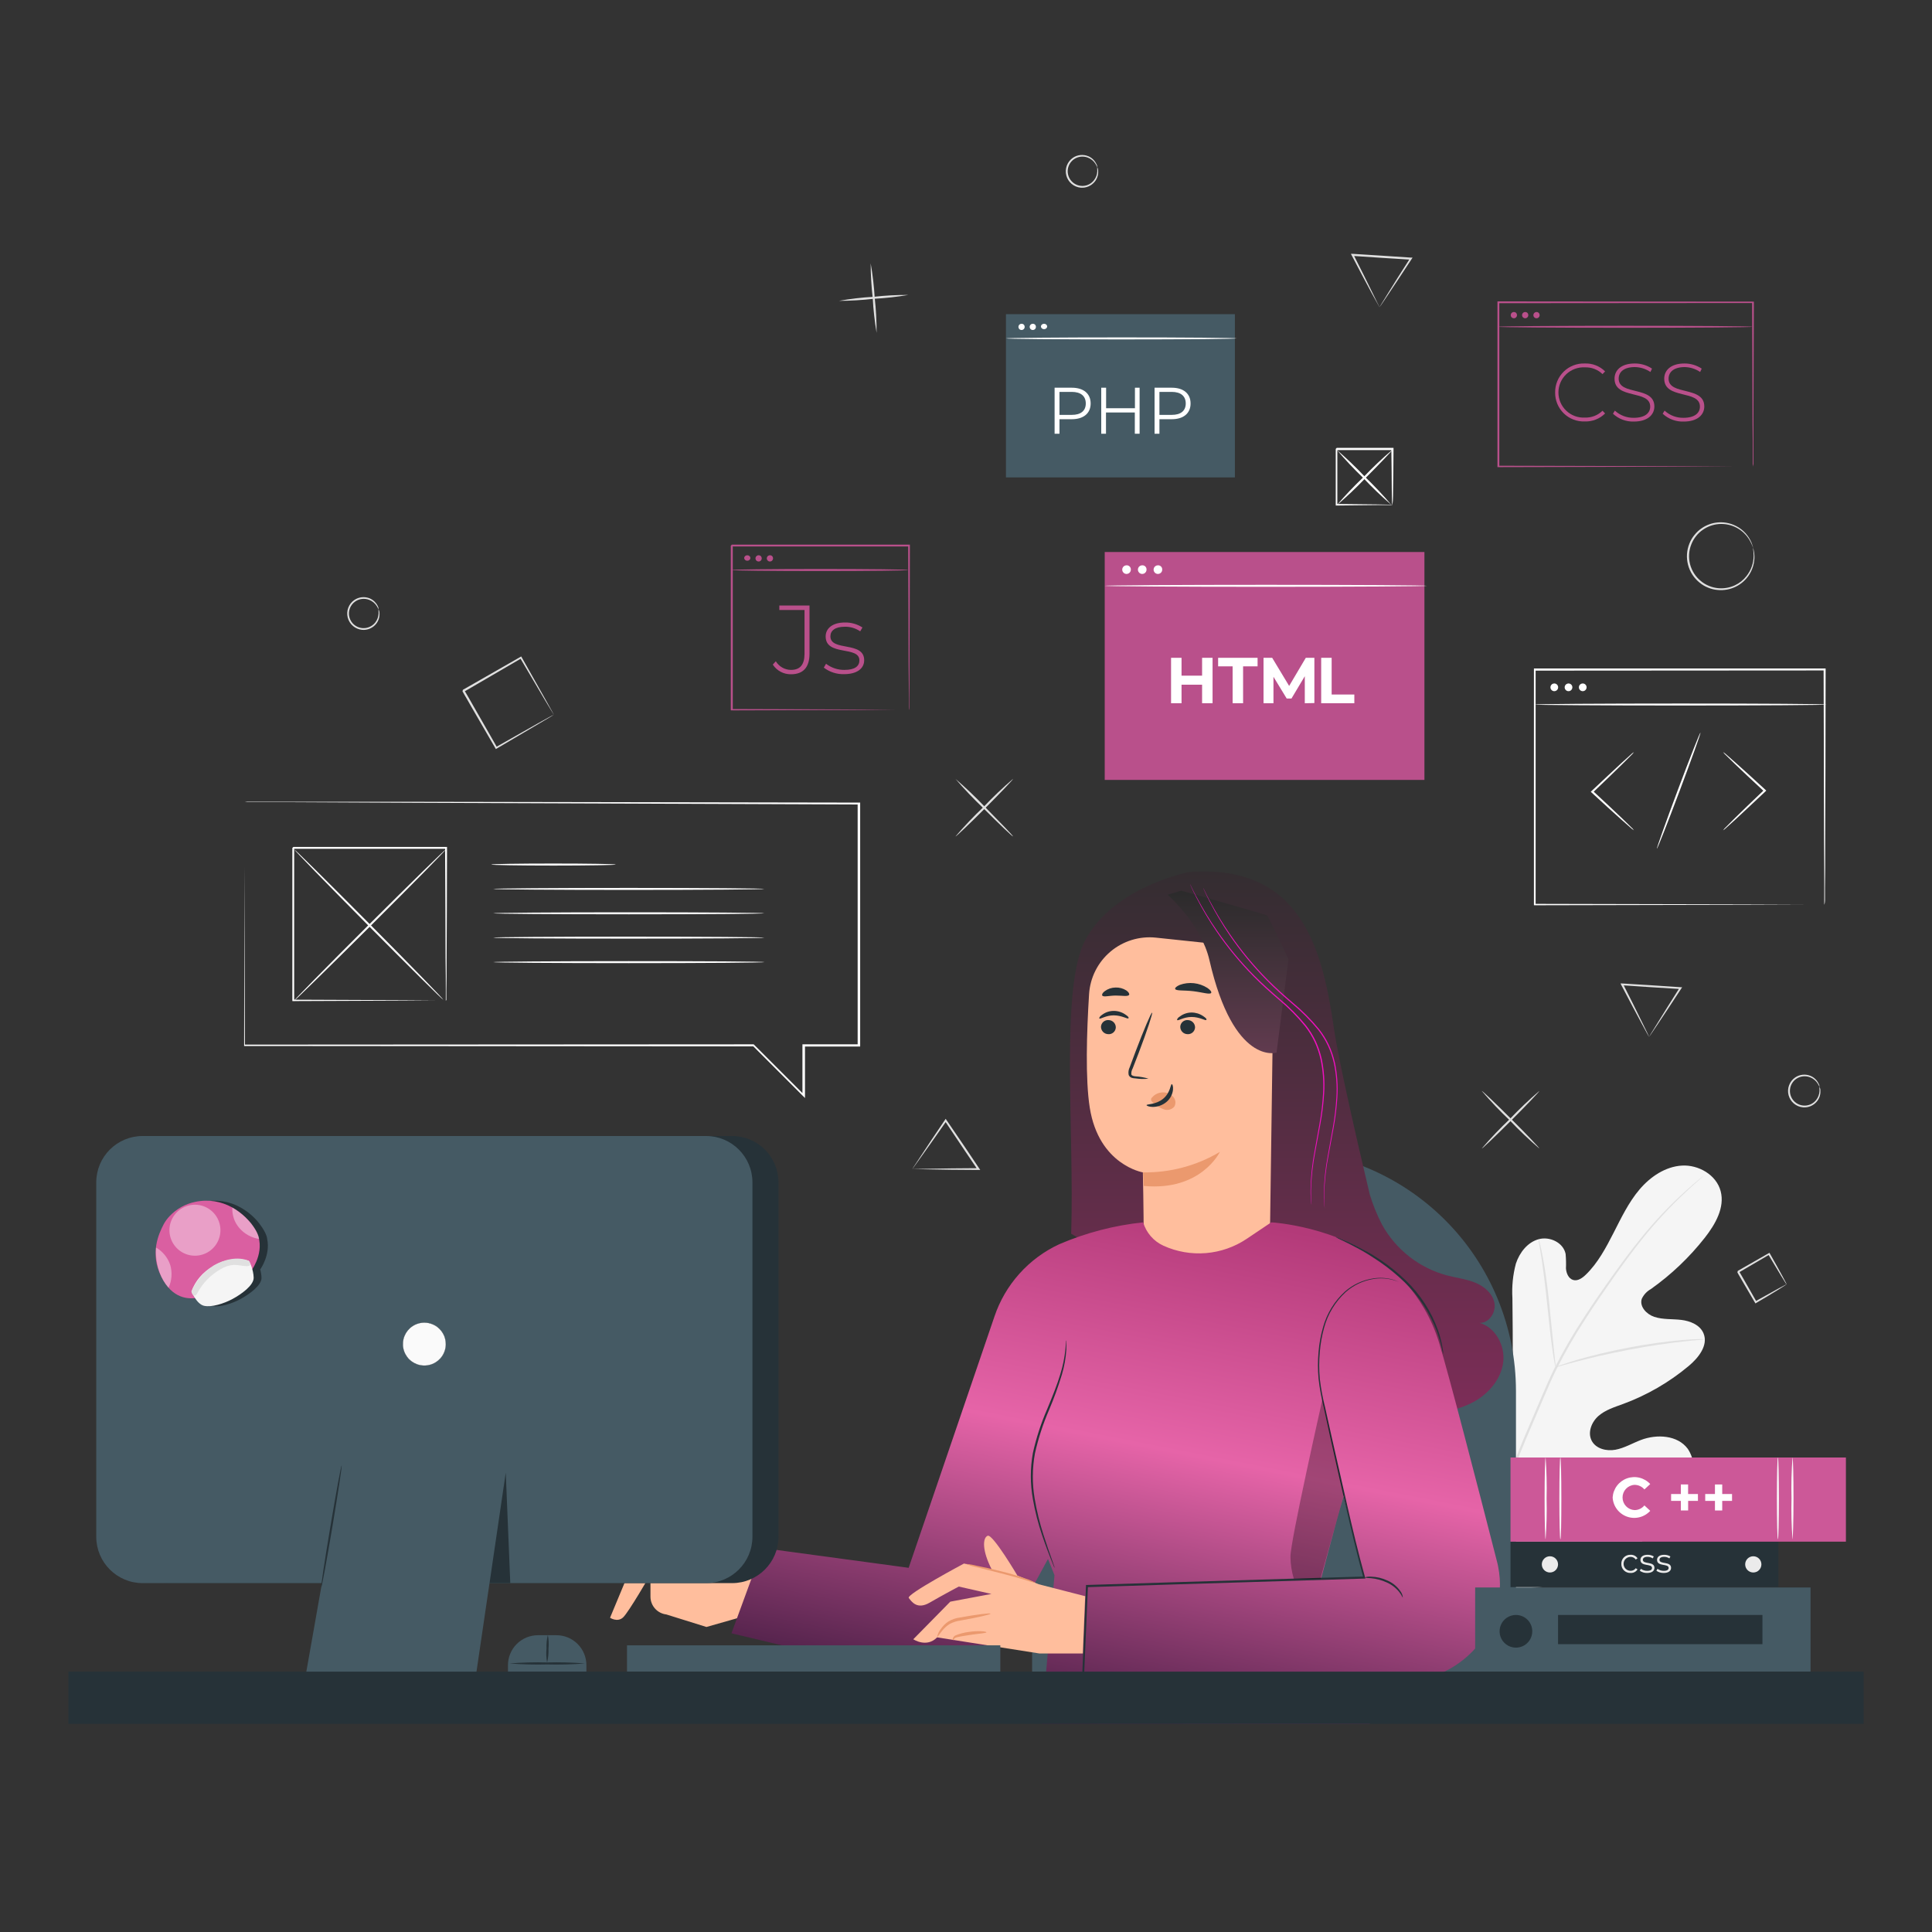 <svg width="500" height="500" viewBox="0 0 500 500" fill="none" xmlns="http://www.w3.org/2000/svg">
<rect x="0" y="0" width="500" height="500" fill="#333333" stroke="none"/>
<path d="M380.56 408.9C365.01 398.03 361.48 377.9 362.1 359.74C362.2 356.74 361.87 353.52 363.31 350.87C364.75 348.22 368.11 346.4 370.82 347.67C373.06 348.73 374.04 351.34 375.3 353.51C376.982 356.39 379.443 358.737 382.4 360.28C384.33 361.28 386.71 361.9 388.61 360.85C391.22 359.41 391.53 355.8 391.51 352.79C391.51 347.177 391.477 341.567 391.41 335.96C391.23 332.951 391.534 329.933 392.31 327.02C393.25 324.17 395.31 321.51 398.18 320.71C401.05 319.91 404.59 321.56 405.18 324.51C405.29 325.754 405.32 327.003 405.27 328.25C405.35 329.5 405.93 330.89 407.12 331.25C408.31 331.61 409.52 330.75 410.42 329.87C413.53 326.87 415.64 322.87 417.61 319.02C419.58 315.17 421.49 311.15 424.31 307.83C427.13 304.51 431.03 301.89 435.31 301.65C439.59 301.41 444.21 304.06 445.31 308.29C446.41 312.52 443.93 316.84 441.23 320.29C437.232 325.387 432.517 329.877 427.23 333.62C426.204 334.193 425.385 335.075 424.89 336.14C424.24 338.14 426.14 340.14 428.12 340.8C430.37 341.54 432.8 341.31 435.12 341.59C437.44 341.87 440.01 342.9 440.89 345.12C442.13 348.19 439.55 351.42 437.02 353.53C431.96 357.759 426.209 361.084 420.02 363.36C417.81 364.17 415.48 364.88 413.69 366.44C411.9 368 410.83 370.7 411.91 372.82C412.99 374.94 415.75 375.62 418.07 375.19C420.39 374.76 422.47 373.5 424.68 372.66C428.81 371.1 434.16 371.39 436.8 374.96C437.608 376.192 438.119 377.594 438.293 379.057C438.466 380.52 438.298 382.003 437.8 383.39C436.791 386.146 435.24 388.672 433.24 390.82C426.685 398.694 418.158 404.687 408.53 408.19C398.93 411.52 390.04 412.42 380.53 408.93" fill="#F5F5F5"/>
<path d="M380.33 422.34C381.17 413.932 382.814 405.624 385.24 397.53C388.255 387.667 391.831 377.985 395.95 368.53L399.15 361.06C400.2 358.61 401.25 356.19 402.42 353.87C404.674 349.445 407.171 345.148 409.9 341C412.48 337 415.07 333.32 417.52 329.89C419.97 326.46 422.33 323.31 424.6 320.53C428.148 316.119 432.044 311.999 436.25 308.21C437.73 306.86 438.92 305.86 439.73 305.21L440.66 304.46C440.759 304.365 440.87 304.285 440.99 304.22C440.901 304.321 440.804 304.415 440.7 304.5L439.81 305.3C439.02 306 437.81 307.02 436.39 308.39C432.256 312.234 428.415 316.383 424.9 320.8C422.66 323.59 420.33 326.74 417.9 330.18C415.47 333.62 412.9 337.31 410.34 341.3C407.631 345.448 405.151 349.741 402.91 354.16C401.75 356.46 400.72 358.87 399.66 361.33L396.47 368.79C392.355 378.249 388.772 387.931 385.74 397.79C383.304 405.849 381.63 414.118 380.74 422.49" fill="#E0E0E0"/>
<path d="M402.58 353.82C402.433 353.406 402.332 352.976 402.28 352.54C402.12 351.71 401.94 350.54 401.72 349C401.3 346 400.85 341.84 400.38 337.26C399.91 332.68 399.38 328.53 398.93 325.55C398.7 324.05 398.5 322.85 398.35 322.02C398.247 321.591 398.19 321.151 398.18 320.71C398.354 321.114 398.482 321.537 398.56 321.97C398.77 322.79 399.03 323.97 399.31 325.48C399.88 328.48 400.45 332.6 400.93 337.2C401.41 341.8 401.8 345.82 402.11 348.95C402.26 350.36 402.39 351.55 402.5 352.51C402.565 352.943 402.591 353.382 402.58 353.82Z" fill="#E0E0E0"/>
<path d="M441.27 346.59C440.763 346.699 440.248 346.763 439.73 346.78C438.73 346.86 437.3 346.98 435.53 347.19C431.98 347.57 427.11 348.27 421.76 349.28C416.41 350.29 411.61 351.42 408.16 352.34C406.44 352.78 405.05 353.18 404.09 353.45C403.601 353.626 403.095 353.75 402.58 353.82C403.042 353.584 403.524 353.39 404.02 353.24C405.02 352.91 406.34 352.45 408.02 351.96C411.45 350.96 416.25 349.75 421.62 348.73C426.194 347.85 430.81 347.206 435.45 346.8C437.23 346.64 438.68 346.58 439.68 346.56C440.21 346.515 440.742 346.526 441.27 346.59Z" fill="#E0E0E0"/>
<path d="M385.72 396.82C385.72 396.82 385.61 396.67 385.46 396.35L384.79 394.95C384.22 393.73 383.45 391.95 382.51 389.73C380.65 385.3 378.26 379.09 375.72 372.21C373.18 365.33 370.85 359.11 369.08 354.64L367 349.36C366.77 348.78 366.58 348.31 366.43 347.92C366.352 347.755 366.299 347.58 366.27 347.4C366.38 347.543 366.467 347.701 366.53 347.87L367.2 349.27C367.76 350.49 368.54 352.27 369.47 354.49C371.34 358.93 373.73 365.13 376.27 372.01C378.81 378.89 381.13 385.12 382.91 389.58L385.02 394.86C385.25 395.44 385.43 395.92 385.59 396.31C385.655 396.474 385.699 396.645 385.72 396.82Z" fill="#E0E0E0"/>
<path d="M437.14 380.25C436.981 380.344 436.809 380.415 436.63 380.46L435.14 380.96L429.63 382.75C424.98 384.25 418.58 386.41 411.52 388.8C404.46 391.19 398.03 393.29 393.35 394.71C391 395.41 389.11 395.97 387.79 396.32L386.26 396.72C386.087 396.783 385.904 396.817 385.72 396.82C385.88 396.728 386.052 396.657 386.23 396.61L387.72 396.11L393.23 394.33C397.88 392.82 404.23 390.66 411.34 388.27C418.45 385.88 424.83 383.78 429.51 382.37C431.86 381.66 433.76 381.11 435.08 380.75L436.6 380.35C436.775 380.294 436.956 380.26 437.14 380.25Z" fill="#E0E0E0"/>
<path d="M462.4 332.46C462.249 332.276 462.116 332.078 462 331.87L461 330.26C460.16 328.88 459 326.94 457.6 324.61L457.91 324.69L450 329.32C450 329.39 450.18 328.64 450.09 328.96V329.03L450.17 329.16L450.32 329.44L450.64 329.98L451.25 331.04L452.43 333.1L454.58 336.87L454.27 336.79C456.63 335.46 458.62 334.36 460.04 333.59L461.71 332.7C461.912 332.574 462.126 332.47 462.35 332.39C462.188 332.518 462.018 332.635 461.84 332.74L460.27 333.74C458.91 334.58 456.92 335.79 454.5 337.21L454.3 337.32L454.19 337.13C453.51 335.97 452.77 334.71 452 333.38L450.8 331.33L450.19 330.27L449.87 329.73L449.72 329.45L449.64 329.32V329.25C449.56 329.57 449.76 328.82 449.74 328.9L457.74 324.33L457.93 324.22L458.04 324.41C459.43 326.85 460.55 328.9 461.31 330.3C461.66 330.95 461.95 331.48 462.18 331.93C462.273 332.098 462.347 332.276 462.4 332.46Z" fill="#E0E0E0"/>
<path d="M383.48 297.23C385.767 294.564 388.19 292.017 390.74 289.6C393.16 287.054 395.707 284.631 398.37 282.34C398.47 282.44 395.22 285.86 391.1 289.97C386.98 294.08 383.58 297.33 383.48 297.23Z" fill="#E0E0E0"/>
<path d="M398.37 297.23C395.707 294.939 393.16 292.516 390.74 289.97C388.19 287.553 385.767 285.006 383.48 282.34C383.58 282.24 386.99 285.49 391.11 289.6C395.23 293.71 398.47 297.13 398.37 297.23Z" fill="#E0E0E0"/>
<path d="M247.28 216.47C249.57 213.806 251.993 211.26 254.54 208.84C256.957 206.29 259.503 203.867 262.17 201.58C262.27 201.68 259.02 205.09 254.91 209.21C250.8 213.33 247.38 216.57 247.28 216.47Z" fill="#E0E0E0"/>
<path d="M262.17 216.47C262.07 216.57 258.65 213.32 254.54 209.21C251.993 206.791 249.57 204.244 247.28 201.58C249.944 203.87 252.49 206.293 254.91 208.84C259 213 262.27 216.37 262.17 216.47Z" fill="#E0E0E0"/>
<path d="M226.86 86.14C226.357 83.161 226.023 80.156 225.86 77.14C225.512 74.153 225.335 71.148 225.33 68.14C225.853 71.117 226.204 74.122 226.38 77.14C226.715 80.128 226.875 83.133 226.86 86.14Z" fill="#E0E0E0"/>
<path d="M235.1 76.33C232.122 76.835 229.117 77.169 226.1 77.33C223.112 77.672 220.107 77.849 217.1 77.86C220.076 77.331 223.082 76.98 226.1 76.81C229.088 76.475 232.093 76.315 235.1 76.33Z" fill="#E0E0E0"/>
<path d="M143.37 185C143.297 184.913 143.234 184.82 143.18 184.72L142.69 183.92L140.88 180.92L134.61 170.3L134.92 170.38L120.12 179C120.12 179.08 120.3 178.33 120.21 178.65V178.71L120.29 178.84L120.43 179.09L120.73 179.6L121.31 180.6C121.69 181.267 122.07 181.933 122.45 182.6L124.65 186.44L128.65 193.44L128.34 193.35L139.08 187.28L142.15 185.58L142.97 185.14L143.28 184.99C142.96 185.223 142.626 185.437 142.28 185.63L139.28 187.4L128.53 193.74L128.33 193.86L128.22 193.66L124.16 186.66L121.94 182.83C121.56 182.163 121.18 181.497 120.8 180.83L120.21 179.83L119.92 179.32L119.78 179.07L119.7 178.94V178.88C119.62 179.19 119.82 178.44 119.8 178.52L134.7 170L134.89 169.89L135 170.08L141.15 181L142.82 184C143.019 184.324 143.203 184.658 143.37 185Z" fill="#E0E0E0"/>
<path d="M470.9 281.33C470.9 281.33 470.77 280.99 470.45 280.46C469.982 279.703 469.28 279.121 468.45 278.8C467.858 278.569 467.218 278.487 466.586 278.562C465.955 278.637 465.352 278.866 464.83 279.23C464.387 279.544 464.016 279.95 463.743 280.42C463.47 280.889 463.3 281.412 463.246 281.953C463.192 282.494 463.255 283.04 463.43 283.554C463.605 284.069 463.888 284.54 464.261 284.935C464.633 285.331 465.087 285.642 465.59 285.848C466.093 286.053 466.634 286.149 467.177 286.127C467.72 286.106 468.252 285.968 468.737 285.724C469.222 285.479 469.65 285.134 469.99 284.71C470.545 284.03 470.861 283.187 470.89 282.31C470.89 281.68 470.82 281.31 470.89 281.31C471.06 281.615 471.14 281.962 471.12 282.31C471.167 283.251 470.88 284.179 470.31 284.93C469.883 285.495 469.32 285.943 468.673 286.232C468.026 286.52 467.316 286.64 466.61 286.58C465.737 286.501 464.91 286.153 464.243 285.586C463.575 285.018 463.099 284.258 462.88 283.409C462.661 282.561 462.71 281.665 463.019 280.846C463.329 280.026 463.885 279.322 464.61 278.83C465.193 278.439 465.864 278.2 466.563 278.136C467.262 278.071 467.965 278.183 468.61 278.46C469.481 278.836 470.19 279.51 470.61 280.36C470.796 280.65 470.896 280.986 470.9 281.33Z" fill="#E0E0E0"/>
<path d="M284 43.32C283.95 43.32 283.86 42.98 283.54 42.45C283.077 41.69 282.373 41.105 281.54 40.79C280.948 40.56 280.308 40.478 279.676 40.553C279.045 40.628 278.442 40.857 277.92 41.22C277.477 41.534 277.106 41.94 276.833 42.41C276.559 42.879 276.39 43.402 276.336 43.943C276.282 44.484 276.345 45.03 276.52 45.544C276.695 46.059 276.978 46.529 277.351 46.925C277.723 47.321 278.176 47.632 278.679 47.837C279.182 48.043 279.724 48.139 280.267 48.117C280.81 48.096 281.342 47.958 281.827 47.714C282.312 47.469 282.74 47.124 283.08 46.7C283.635 46.02 283.951 45.177 283.98 44.3C283.98 43.67 283.91 43.3 283.98 43.3C284.138 43.609 284.217 43.953 284.21 44.3C284.254 45.243 283.964 46.171 283.39 46.92C282.963 47.485 282.4 47.933 281.753 48.222C281.106 48.51 280.396 48.63 279.69 48.57C278.817 48.49 277.99 48.143 277.323 47.576C276.655 47.008 276.179 46.248 275.96 45.4C275.741 44.551 275.79 43.656 276.1 42.836C276.409 42.016 276.965 41.312 277.69 40.82C278.273 40.429 278.944 40.19 279.643 40.126C280.342 40.061 281.045 40.173 281.69 40.45C282.561 40.826 283.27 41.499 283.69 42.35C283.871 42.643 283.978 42.976 284 43.32Z" fill="#E0E0E0"/>
<path d="M98 157.77C98 157.77 97.86 157.43 97.54 156.9C97.077 156.139 96.373 155.555 95.54 155.24C94.948 155.009 94.308 154.927 93.676 155.002C93.045 155.077 92.442 155.306 91.92 155.67C91.285 156.113 90.8 156.74 90.532 157.466C90.264 158.193 90.225 158.984 90.42 159.733C90.615 160.483 91.035 161.154 91.623 161.658C92.211 162.161 92.939 162.473 93.71 162.55C94.344 162.612 94.983 162.516 95.57 162.272C96.158 162.028 96.677 161.642 97.08 161.15C97.629 160.467 97.945 159.626 97.98 158.75C97.98 158.13 97.9 157.75 97.98 157.75C98.138 158.059 98.217 158.403 98.21 158.75C98.26 159.695 97.973 160.627 97.4 161.38C96.974 161.937 96.414 162.377 95.773 162.66C95.131 162.943 94.429 163.06 93.73 163C92.857 162.924 92.029 162.578 91.36 162.012C90.691 161.445 90.214 160.686 89.994 159.837C89.775 158.988 89.824 158.092 90.135 157.273C90.446 156.453 91.003 155.75 91.73 155.26C92.313 154.869 92.984 154.63 93.682 154.563C94.38 154.497 95.084 154.606 95.73 154.88C96.597 155.262 97.304 155.934 97.73 156.78C97.899 157.083 97.992 157.423 98 157.77Z" fill="#E0E0E0"/>
<path d="M453.72 141.78C453.66 141.78 453.5 141.05 452.84 139.88C452.046 138.486 450.873 137.346 449.457 136.591C448.041 135.837 446.44 135.501 444.84 135.62C443.356 135.737 441.93 136.248 440.71 137.1C440.045 137.549 439.455 138.099 438.96 138.73C438.436 139.379 438.015 140.104 437.71 140.88C437.056 142.521 436.944 144.328 437.39 146.037C437.836 147.746 438.817 149.268 440.19 150.38C440.832 150.914 441.554 151.342 442.33 151.65C443.071 151.953 443.853 152.145 444.65 152.22C446.133 152.362 447.628 152.107 448.98 151.48C450.154 150.934 451.182 150.119 451.98 149.1C453.166 147.613 453.821 145.772 453.84 143.87C453.84 142.52 453.61 141.79 453.68 141.78C453.749 141.952 453.802 142.129 453.84 142.31C453.964 142.821 454.034 143.344 454.05 143.87C454.09 145.535 453.647 147.176 452.776 148.595C451.905 150.014 450.642 151.151 449.14 151.87C447.722 152.549 446.146 152.832 444.58 152.69C443.735 152.623 442.906 152.428 442.12 152.11C441.291 151.793 440.52 151.34 439.84 150.77C438.378 149.595 437.333 147.98 436.859 146.165C436.385 144.349 436.509 142.43 437.21 140.69C437.529 139.865 437.982 139.098 438.55 138.42C439.077 137.753 439.704 137.173 440.41 136.7C441.619 135.869 443.019 135.357 444.479 135.214C445.94 135.071 447.412 135.3 448.76 135.88C450.575 136.653 452.066 138.032 452.98 139.78C453.229 140.243 453.423 140.733 453.56 141.24C453.627 141.415 453.681 141.596 453.72 141.78Z" fill="#E0E0E0"/>
<path d="M426.78 268.37C426.589 268.073 426.416 267.766 426.26 267.45L424.77 264.7C423.5 262.33 421.66 258.92 419.58 254.91L419.38 254.52H419.82L427.23 254.98L434.92 255.49H435.34L435.11 255.84C432.69 259.57 430.58 262.73 429.11 264.92L427.4 267.46C427.214 267.755 427.01 268.039 426.79 268.31C426.79 268.31 427 267.93 427.39 267.31C427.78 266.69 428.39 265.73 429.04 264.64C430.44 262.37 432.39 259.22 434.71 255.58L434.9 255.96L427.21 255.48L419.79 254.99L420.03 254.63C422.03 258.54 423.67 261.92 424.87 264.36C425.45 265.53 425.92 266.49 426.28 267.23C426.64 267.97 426.78 268.35 426.78 268.37Z" fill="#E0E0E0"/>
<path d="M357.05 79.54C357.05 79.54 356.87 79.24 356.52 78.61L355 75.87C353.73 73.5 351.89 70.08 349.81 66.07L349.61 65.69H350.04L357.46 66.16L365.15 66.67H365.57L365.34 67.02C362.92 70.74 360.8 73.9 359.34 76.09L357.63 78.64C357.444 78.935 357.24 79.219 357.02 79.49C357.02 79.49 357.23 79.11 357.62 78.49L359.26 75.82C360.67 73.55 362.61 70.41 364.94 66.82L365.13 67.2L357.44 66.72L350.02 66.22L350.26 65.87C352.26 69.77 353.9 73.15 355.1 75.59C355.673 76.77 356.143 77.73 356.51 78.47C356.87 79.13 357.05 79.51 357.05 79.54Z" fill="#E0E0E0"/>
<path d="M236.1 302.58C236.266 302.268 236.453 301.967 236.66 301.68L238.38 299.08C239.85 296.84 241.98 293.6 244.54 289.85L244.74 289.55L244.94 289.85L249.71 296.85L253.42 302.39L253.69 302.78H253.22C248.22 302.78 243.85 302.69 240.83 302.64L237.31 302.57C236.5 302.57 236.07 302.57 236.1 302.57C236.13 302.57 236.6 302.57 237.45 302.52L241.05 302.46C244.11 302.41 248.33 302.33 253.22 302.32L253.01 302.71L249.28 297.18C247.6 294.69 246 292.3 244.54 290.11H244.94C242.43 293.73 240.25 296.79 238.67 299L236.81 301.6C236.37 302.23 236.12 302.57 236.1 302.58Z" fill="#E0E0E0"/>
<path d="M329.72 297.41C346.322 297.41 362.244 304.004 373.985 315.741C385.726 327.478 392.325 343.398 392.33 360V432.6H267.11V360C267.115 343.398 273.714 327.478 285.455 315.741C297.196 304.004 313.118 297.41 329.72 297.41Z" fill="#455A64"/>
<path d="M382.893 342.353C385.372 342.487 387.234 339.606 386.752 337.168C386.27 334.729 384.126 332.921 381.828 331.969C379.53 331.018 377.025 330.73 374.62 330.114C371.037 329.175 367.683 327.515 364.762 325.237C361.841 322.959 359.415 320.11 357.632 316.863C356.354 314.387 355.304 311.8 354.497 309.133C351.114 294.884 346.458 274.513 345.286 266.574C342.325 246.082 337.1 223.574 307.812 225.671C307.812 225.671 288.338 229.335 280.869 243.302C274.297 255.581 278.089 292.613 277.218 319.288L283.602 323.133L284.593 323.194C285.332 325.923 286.523 328.509 288.117 330.844C293.945 339.157 301.883 345.836 310.485 351.235C327.902 362.148 348.669 368.103 369.107 366.053C373.421 365.618 377.816 364.807 381.567 362.704C385.318 360.6 388.453 356.909 389.023 352.615C389.592 348.321 387.067 343.518 382.893 342.353Z" fill="url(#paint0_linear_5_5536)"/>
<path d="M171.18 397.4L164.88 401.86L157.88 418.67C157.88 418.67 159.78 419.95 161.25 418.59C162.72 417.23 168.34 407.46 168.34 407.46V413.24C168.347 414.374 168.769 415.465 169.527 416.309C170.284 417.153 171.324 417.69 172.45 417.82L182.83 421.06L195.57 417.43L196.66 402.27L171.18 397.4Z" fill="#FFBE9D"/>
<path d="M329.72 245.89L329.62 250.69L328.62 322.45C328.51 330.78 321.26 337.32 312.34 337.13C303.34 336.94 296.01 329.97 295.99 321.55C295.99 312.71 295.77 303.41 295.77 303.41C295.77 303.41 284.39 301.52 282.03 286.67C280.86 279.29 281.23 267.18 281.85 257.28C281.983 255.168 282.541 253.105 283.492 251.215C284.442 249.324 285.766 247.646 287.382 246.28C288.998 244.914 290.874 243.889 292.896 243.267C294.918 242.645 297.046 242.438 299.15 242.66L329.72 245.89Z" fill="#FFBE9D"/>
<path d="M284.93 265.71C284.927 266.207 285.117 266.686 285.46 267.046C285.804 267.406 286.273 267.619 286.77 267.64C287.015 267.665 287.263 267.639 287.499 267.565C287.734 267.491 287.952 267.37 288.139 267.209C288.326 267.048 288.478 266.851 288.587 266.629C288.695 266.408 288.758 266.166 288.77 265.92C288.774 265.671 288.729 265.423 288.637 265.192C288.545 264.961 288.408 264.749 288.234 264.571C288.06 264.393 287.853 264.25 287.624 264.152C287.395 264.054 287.149 264.002 286.9 264C286.658 263.979 286.414 264.008 286.183 264.083C285.951 264.159 285.738 264.28 285.554 264.439C285.37 264.598 285.221 264.793 285.113 265.011C285.006 265.23 284.944 265.467 284.93 265.71Z" fill="#263238"/>
<path d="M284.52 263.58C284.75 263.83 286.2 262.76 288.25 262.77C290.3 262.78 291.8 263.77 292.02 263.55C292.24 263.33 291.89 262.99 291.23 262.55C290.347 261.943 289.301 261.618 288.23 261.62C287.148 261.62 286.095 261.971 285.23 262.62C284.62 263 284.4 263.47 284.52 263.58Z" fill="#263238"/>
<path d="M305.45 265.71C305.442 266.207 305.629 266.688 305.971 267.049C306.313 267.409 306.783 267.622 307.28 267.64C307.525 267.662 307.772 267.634 308.006 267.559C308.24 267.484 308.457 267.363 308.643 267.202C308.83 267.042 308.982 266.846 309.091 266.626C309.201 266.405 309.265 266.165 309.28 265.92C309.285 265.423 309.096 264.943 308.752 264.584C308.408 264.225 307.937 264.016 307.44 264C307.196 263.975 306.949 264 306.715 264.074C306.481 264.148 306.264 264.268 306.078 264.428C305.892 264.588 305.74 264.784 305.632 265.004C305.524 265.225 305.462 265.465 305.45 265.71Z" fill="#263238"/>
<path d="M304.66 264C304.9 264.25 306.34 263.19 308.39 263.19C310.44 263.19 311.94 264.19 312.17 263.97C312.4 263.75 312.04 263.41 311.38 262.97C310.496 262.365 309.451 262.041 308.38 262.04C307.299 262.043 306.247 262.394 305.38 263.04C304.76 263.4 304.55 263.85 304.66 264Z" fill="#263238"/>
<path d="M297.23 279.16C296.147 278.83 295.03 278.629 293.9 278.56C293.37 278.51 292.9 278.4 292.79 278.05C292.749 277.51 292.871 276.97 293.14 276.5L294.69 272.5C296.84 266.83 298.39 262.16 298.16 262.08C297.93 262 296.01 266.52 293.86 272.2C293.34 273.6 292.86 274.93 292.37 276.2C292.059 276.818 291.964 277.522 292.1 278.2C292.177 278.383 292.294 278.547 292.443 278.678C292.592 278.81 292.769 278.906 292.96 278.96C293.25 279.042 293.549 279.085 293.85 279.09C294.969 279.259 296.105 279.282 297.23 279.16Z" fill="#263238"/>
<path d="M295.81 303.41C302.803 303.52 309.689 301.685 315.7 298.11C315.7 298.11 310.87 308.31 296.01 306.92L295.81 303.41Z" fill="#EB996E"/>
<path d="M298.09 284.1C298.481 283.61 298.989 283.227 299.568 282.988C300.147 282.748 300.777 282.659 301.4 282.73C301.853 282.77 302.292 282.902 302.693 283.117C303.093 283.332 303.446 283.625 303.73 283.98C304.004 284.321 304.166 284.738 304.195 285.175C304.224 285.611 304.117 286.046 303.89 286.42C303.563 286.789 303.132 287.051 302.655 287.172C302.177 287.293 301.673 287.268 301.21 287.1C300.243 286.757 299.352 286.227 298.59 285.54C298.357 285.375 298.157 285.168 298 284.93C297.924 284.818 297.884 284.685 297.884 284.55C297.884 284.414 297.924 284.282 298 284.17" fill="#EB996E"/>
<path d="M303.26 280.58C302.92 280.58 302.92 282.79 301.02 284.36C299.12 285.93 296.74 285.7 296.73 286.01C296.73 286.15 297.25 286.44 298.25 286.47C299.556 286.488 300.827 286.045 301.84 285.22C302.807 284.429 303.428 283.292 303.57 282.05C303.66 281.12 303.41 280.57 303.26 280.58Z" fill="#263238"/>
<path d="M304.13 255.93C304.34 256.49 306.38 256.23 308.79 256.52C311.2 256.81 313.14 257.46 313.45 256.96C313.6 256.72 313.26 256.2 312.45 255.66C311.404 254.999 310.22 254.585 308.99 254.45C307.76 254.314 306.515 254.462 305.35 254.88C304.49 255.23 304.05 255.67 304.13 255.93Z" fill="#263238"/>
<path d="M330.367 272.423C330.367 272.423 319.28 275.873 313.003 248.501C310.853 239.122 302.178 231.559 302.178 231.559L305.695 230.501C305.695 230.501 327.567 236.664 327.935 236.938C328.304 237.213 333.455 248.253 333.455 248.253L330.367 272.423Z" fill="url(#paint1_linear_5_5536)"/>
<path d="M339.404 311.819C339.241 310.58 339.162 309.331 339.17 308.081C339.218 304.672 339.565 301.274 340.208 297.925C340.59 295.802 341.005 293.477 341.454 290.985C341.94 288.328 342.26 285.643 342.412 282.946C342.593 279.978 342.368 276.998 341.742 274.091C341.393 272.562 340.888 271.074 340.235 269.649C339.549 268.189 338.7 266.811 337.703 265.543C335.693 263.071 333.449 260.798 331.004 258.757C328.659 256.747 326.415 254.737 324.419 252.694C320.863 249.094 317.643 245.177 314.799 240.991C312.879 238.176 311.138 235.243 309.587 232.209C309.038 231.137 308.636 230.293 308.375 229.71C308.247 229.429 308.147 229.214 308.08 229.04C308.041 228.968 308.01 228.891 307.986 228.812C308.033 228.88 308.073 228.952 308.107 229.027C308.187 229.179 308.294 229.402 308.428 229.697C308.703 230.266 309.098 231.104 309.688 232.169C311.276 235.174 313.041 238.081 314.973 240.877C317.832 245.032 321.058 248.922 324.613 252.5C326.623 254.51 328.847 256.519 331.191 258.529C333.667 260.576 335.938 262.86 337.971 265.348C338.983 266.634 339.844 268.032 340.536 269.515C341.198 270.959 341.708 272.467 342.057 274.017C342.675 276.951 342.889 279.955 342.693 282.946C342.527 285.644 342.196 288.328 341.702 290.985C341.24 293.477 340.811 295.802 340.422 297.919C339.761 301.255 339.382 304.641 339.29 308.041C339.29 309.246 339.29 310.184 339.364 310.814L339.411 311.537C339.421 311.631 339.418 311.726 339.404 311.819Z" fill="#F010BF"/>
<path d="M342.847 312.83C342.68 311.592 342.601 310.342 342.613 309.092C342.663 305.681 343.012 302.28 343.658 298.93C344.04 296.807 344.455 294.482 344.904 291.99C345.387 289.333 345.707 286.648 345.862 283.951C346.043 280.983 345.818 278.003 345.192 275.095C344.843 273.567 344.338 272.079 343.685 270.654C342.999 269.194 342.15 267.816 341.152 266.548C339.13 264.076 336.876 261.803 334.42 259.762C332.075 257.752 329.831 255.742 327.835 253.699C324.278 250.1 321.058 246.183 318.215 241.996C316.295 239.181 314.554 236.248 313.004 233.214C312.454 232.142 312.052 231.298 311.791 230.715L311.49 230.045C311.455 229.972 311.425 229.896 311.403 229.817L311.523 230.032C311.597 230.193 311.704 230.4 311.845 230.702C312.119 231.278 312.515 232.108 313.104 233.174C314.692 236.178 316.457 239.086 318.39 241.882C321.246 246.037 324.47 249.927 328.023 253.505C330.032 255.514 332.256 257.524 334.608 259.534C337.084 261.581 339.354 263.865 341.387 266.353C342.397 267.641 343.257 269.039 343.953 270.52C344.615 271.964 345.124 273.472 345.473 275.022C346.087 277.956 346.302 280.96 346.11 283.951C345.944 286.649 345.612 289.333 345.118 291.99C344.656 294.482 344.227 296.807 343.839 298.923C343.177 302.262 342.798 305.65 342.707 309.052C342.707 310.251 342.707 311.189 342.774 311.819C342.774 312.127 342.814 312.368 342.821 312.542C342.843 312.637 342.852 312.734 342.847 312.83Z" fill="#F010BF"/>
<path d="M285.27 257.65C285.63 258.12 287.04 257.65 288.74 257.65C290.44 257.65 291.88 257.96 292.21 257.48C292.35 257.24 292.13 256.77 291.5 256.33C290.66 255.793 289.676 255.527 288.68 255.57C287.681 255.587 286.713 255.915 285.91 256.51C285.31 256.94 285.11 257.42 285.27 257.65Z" fill="#263238"/>
<path d="M271.21 403.43L272.9 407.65L269.57 446.14H354.52L350.73 434.63L361.29 435.17C377.58 435.99 390.89 421.44 387.72 405.44C387.62 404.96 387.52 404.44 387.39 404C382.12 383.41 374.95 355.73 372.46 347.56C368.33 334.05 359.14 327.63 359.14 327.63H359C346.29 317.26 329 316.34 329 316.34L322.63 320.62C319.489 322.724 315.863 323.991 312.095 324.3C308.327 324.61 304.542 323.952 301.1 322.39C299.842 321.817 298.723 320.98 297.817 319.936C296.911 318.892 296.24 317.666 295.85 316.34C288.37 317.124 281.051 319.032 274.14 322C270.213 323.818 266.698 326.419 263.811 329.643C260.924 332.867 258.725 336.647 257.35 340.75L235.16 405.75L197.38 400.64L189.3 422.7L227.58 431.82C234.443 433.866 241.801 433.492 248.422 430.761C255.042 428.031 260.524 423.109 263.95 416.82L271.21 403.47M341.87 408.67C341.87 408.67 345.5 394.75 347.71 387.26L353.07 408.26L341.87 408.67Z" fill="url(#paint2_linear_5_5536)"/>
<path d="M370.76 435.39H370.32H369.04H364.04L345.33 435.46L280.22 435.55H280V435.3C280.33 427.36 280.69 419.03 281.05 410.43V410.19H281.29L305.48 409.43L353.07 408L352.84 408.31C351.06 401.82 349.61 395.5 348.21 389.47C346.81 383.44 345.56 377.66 344.33 372.22C343.743 369.5 343.167 366.86 342.6 364.3C341.982 361.843 341.527 359.347 341.24 356.83C341.026 354.501 341.026 352.158 341.24 349.83C341.417 347.687 341.806 345.567 342.4 343.5C343.376 339.947 345.339 336.744 348.06 334.26C350.119 332.447 352.657 331.266 355.37 330.86C357.054 330.588 358.776 330.684 360.42 331.14C360.84 331.262 361.251 331.412 361.65 331.59C361.92 331.7 362.05 331.77 362.05 331.77C362.05 331.77 361.5 331.52 360.4 331.22C358.767 330.799 357.063 330.728 355.4 331.01C352.728 331.445 350.237 332.635 348.22 334.44C345.554 336.906 343.637 340.074 342.69 343.58C342.114 345.632 341.739 347.735 341.57 349.86C341.353 352.188 341.353 354.532 341.57 356.86C341.863 359.361 342.324 361.84 342.95 364.28C343.52 366.83 344.1 369.47 344.71 372.19C345.94 377.63 347.25 383.39 348.62 389.42C349.99 395.45 351.49 401.77 353.28 408.24L353.36 408.54H353.05L305.51 410L281.31 410.76L281.56 410.51C281.19 419.11 280.83 427.44 280.49 435.38L280.24 435.12L345.35 435.22L364.06 435.29H369.06H370.34C370.482 435.315 370.622 435.349 370.76 435.39Z" fill="#263238"/>
<path d="M275.92 346.85C275.964 347.053 275.981 347.262 275.97 347.47C275.97 347.88 275.97 348.47 275.97 349.26C275.831 351.453 275.445 353.623 274.82 355.73C273.875 358.836 272.767 361.89 271.5 364.88C269.928 368.509 268.702 372.28 267.84 376.14C267.136 380.026 267.115 384.006 267.78 387.9C268.317 391.085 269.086 394.227 270.08 397.3C270.92 399.93 271.67 402.04 272.19 403.5L272.77 405.18C272.852 405.372 272.909 405.573 272.94 405.78C272.827 405.605 272.737 405.417 272.67 405.22C272.5 404.79 272.27 404.22 272 403.57C271.42 402.13 270.62 400.04 269.73 397.41C268.676 394.332 267.867 391.175 267.31 387.97C266.6 384.025 266.6 379.985 267.31 376.04C268.17 372.149 269.406 368.352 271 364.7C272.4 361.32 273.63 358.27 274.41 355.63C275.062 353.553 275.501 351.415 275.72 349.25C275.88 347.71 275.87 346.85 275.92 346.85Z" fill="#263238"/>
<path d="M353.07 408.27C353.64 408.065 354.247 407.987 354.85 408.04C356.308 408.077 357.741 408.418 359.06 409.04C360.413 409.623 361.575 410.576 362.41 411.79C362.783 412.272 363.009 412.852 363.06 413.46C362.97 413.46 362.76 412.84 362.11 412C361.237 410.918 360.115 410.064 358.84 409.51C357.574 408.936 356.223 408.575 354.84 408.44C354.247 408.424 353.655 408.367 353.07 408.27Z" fill="#263238"/>
<path d="M345.59 320.1C346.135 320.256 346.667 320.457 347.18 320.7C347.69 320.91 348.31 321.16 349.02 321.48L351.39 322.64C352.27 323.07 353.2 323.64 354.21 324.17C355.22 324.7 356.21 325.41 357.33 326.11C359.662 327.692 361.853 329.472 363.88 331.43C367.579 335.006 370.405 339.386 372.14 344.23C372.445 345.06 372.699 345.909 372.9 346.77C373.08 347.53 373.25 348.17 373.32 348.77C373.432 349.327 373.505 349.892 373.54 350.46C373.352 349.923 373.211 349.371 373.12 348.81C373.03 348.27 372.83 347.64 372.62 346.89C372.41 346.14 372.13 345.32 371.8 344.4C369.982 339.666 367.157 335.384 363.52 331.85C361.516 329.912 359.355 328.143 357.06 326.56C355.99 325.86 354.97 325.17 353.99 324.56C353.01 323.95 352.09 323.43 351.22 322.98L348.89 321.76L347.1 320.9C346.578 320.67 346.073 320.403 345.59 320.1Z" fill="#263238"/>
<g opacity="0.3">
<path d="M342.28 362C342.28 362 333.84 399.27 333.97 402.92C333.993 404.838 334.286 406.743 334.84 408.58L341.84 408.64L341.9 407.95L347.8 386.86L342.28 362Z" fill="black"/>
</g>
<path d="M268.81 410L263.31 407.77C263.31 407.77 256.92 396.93 255.61 397.45C254.3 397.97 254.11 401.28 256.71 406.27L249.48 404.64C249.48 404.64 234.48 412.64 235.19 413.55C235.9 414.46 237.31 416.67 240.58 414.77C243.85 412.87 248.13 410.6 248.13 410.6L256.58 412.51L245.93 414.51L236.36 424.24C236.36 424.24 239.81 426.54 242.52 423.75L269.02 427.92H280.24L280.84 413.09L268.81 410Z" fill="#FFBE9D"/>
<path d="M242.52 423.68C242.64 423.74 243.08 422.94 243.97 421.86C244.492 421.243 245.106 420.71 245.79 420.28C246.657 419.814 247.603 419.512 248.58 419.39C252.91 418.63 256.4 417.83 256.36 417.61C256.32 417.39 252.78 417.82 248.43 418.61C247.348 418.744 246.308 419.109 245.38 419.68C244.647 420.179 244.013 420.81 243.51 421.54C243.002 422.157 242.661 422.893 242.52 423.68Z" fill="#EB996E"/>
<path d="M246.68 424.5C246.78 424.5 246.83 423.95 247.55 423.75C248.27 423.55 249.48 423.37 250.71 423.17C253.21 422.77 255.28 422.68 255.29 422.44C255.3 422.2 253.18 421.95 250.59 422.36C249.471 422.508 248.376 422.797 247.33 423.22C247.148 423.297 246.986 423.415 246.856 423.564C246.727 423.713 246.632 423.889 246.58 424.08C246.53 424.37 246.63 424.51 246.68 424.5Z" fill="#EB996E"/>
<path d="M268.08 409.68C267.18 409.495 266.294 409.244 265.43 408.93C263.81 408.43 261.56 407.8 259.05 407.17L252.62 405.55C251.718 405.368 250.837 405.097 249.99 404.74C250.909 404.812 251.819 404.966 252.71 405.2C254.37 405.54 256.71 406.03 259.18 406.67C261.335 407.197 263.461 407.834 265.55 408.58C266.433 408.847 267.282 409.216 268.08 409.68Z" fill="#EB996E"/>
<path d="M360.31 130.74C360.266 130.382 360.246 130.021 360.25 129.66C360.25 128.913 360.23 127.913 360.19 126.66C360.19 124.08 360.13 120.51 360.08 116.25L360.3 116.48H345.84C345.84 116.54 346.34 115.99 346.1 116.22V120.09C346.1 121.37 346.1 122.62 346.1 123.83C346.1 126.26 346.1 128.55 346.1 130.65L345.87 130.43L356.29 130.54L359.29 130.6C359.98 130.6 360.36 130.6 360.38 130.65C360.049 130.697 359.714 130.717 359.38 130.71H356.47L345.91 130.83H345.69V130.6C345.69 128.5 345.69 126.21 345.69 123.78C345.69 122.57 345.69 121.32 345.69 120.04V116.17C345.46 116.41 346.01 115.85 345.95 115.91H360.41H360.64V116.13C360.64 120.45 360.55 124.07 360.53 126.69C360.53 127.89 360.51 128.86 360.47 129.6C360.439 129.983 360.386 130.364 360.31 130.74Z" fill="white"/>
<path d="M360.31 116.43C360.41 116.53 357.26 119.83 353.31 123.8C350.964 126.257 348.494 128.594 345.91 130.8C348.116 128.226 350.453 125.766 352.91 123.43C355.251 120.967 357.721 118.63 360.31 116.43Z" fill="white"/>
<path d="M360.08 130.65C357.543 128.477 355.126 126.166 352.84 123.73C350.425 121.417 348.132 118.981 345.97 116.43C348.5 118.615 350.917 120.928 353.21 123.36C355.62 125.674 357.913 128.107 360.08 130.65Z" fill="white"/>
<path d="M445.93 214.89C446.147 214.564 446.406 214.269 446.7 214.01C447.31 213.41 448.06 212.65 448.94 211.77C450.85 209.89 453.52 207.32 456.48 204.5L456.55 204.44V204.82C453.55 202.05 450.88 199.53 448.96 197.69L446.71 195.49C446.413 195.239 446.151 194.95 445.93 194.63C446.257 194.834 446.562 195.072 446.84 195.34L449.21 197.42C451.21 199.19 453.92 201.67 456.91 204.42L457.11 204.61L456.91 204.8L456.84 204.87C453.84 207.68 451.17 210.21 449.2 212.02L446.84 214.15C446.566 214.43 446.26 214.678 445.93 214.89Z" fill="white"/>
<path d="M422.87 194.63C422.653 194.955 422.394 195.251 422.1 195.51L419.85 197.75C417.94 199.63 415.28 202.2 412.32 205.02L412.25 205.08V204.7C415.25 207.47 417.91 209.99 419.84 211.83L422.09 214.03C422.387 214.281 422.649 214.57 422.87 214.89C422.54 214.69 422.234 214.451 421.96 214.18C421.31 213.62 420.52 212.92 419.59 212.1C417.59 210.33 414.88 207.85 411.89 205.1L411.69 204.91L411.89 204.72L411.96 204.65C414.96 201.84 417.63 199.31 419.6 197.5L421.96 195.37C422.238 195.093 422.543 194.846 422.87 194.63Z" fill="white"/>
<path d="M428.79 219.66C428.66 219.66 431.08 212.83 434.19 204.53C437.3 196.23 439.95 189.53 440.09 189.58C440.23 189.63 437.8 196.41 434.68 204.71C431.56 213.01 428.92 219.71 428.79 219.66Z" fill="white"/>
<path d="M472.12 234.16C472.12 234.16 472.12 233.76 472.12 233.02C472.12 232.28 472.12 231.18 472.12 229.76C472.12 226.9 472.12 222.76 472.06 217.42C472.06 206.79 471.99 191.61 471.95 173.3L472.16 173.51L397.16 173.56L397.42 173.3C397.42 195.3 397.42 216.07 397.42 234.16L397.18 233.92L451.33 234.04L466.68 234.1H470.76H471.81H472.17H470.81H466.81L451.51 234.16L397.21 234.28H396.98V234.05C396.98 215.96 396.98 195.19 396.98 173.19V173H397.25H472.25H472.47V173.22C472.47 191.58 472.39 206.82 472.36 217.48C472.36 222.77 472.36 226.92 472.3 229.77C472.3 231.17 472.3 232.25 472.3 232.99C472.3 233.73 472.12 234.16 472.12 234.16Z" fill="white"/>
<path d="M472.71 182.33C472.71 182.47 455.78 182.59 434.91 182.59C414.04 182.59 397.1 182.47 397.1 182.33C397.1 182.19 414.02 182.07 434.91 182.07C455.8 182.07 472.71 182.18 472.71 182.33Z" fill="white"/>
<path d="M403.25 177.88C403.25 178.078 403.191 178.271 403.081 178.435C402.972 178.6 402.815 178.728 402.633 178.804C402.45 178.879 402.249 178.899 402.055 178.861C401.861 178.822 401.683 178.727 401.543 178.587C401.403 178.447 401.308 178.269 401.269 178.075C401.231 177.881 401.25 177.68 401.326 177.497C401.402 177.314 401.53 177.158 401.694 177.048C401.859 176.939 402.052 176.88 402.25 176.88C402.515 176.88 402.77 176.985 402.957 177.173C403.145 177.36 403.25 177.615 403.25 177.88Z" fill="white"/>
<path d="M406.93 177.88C406.93 178.078 406.871 178.271 406.761 178.435C406.652 178.6 406.495 178.728 406.313 178.804C406.13 178.879 405.929 178.899 405.735 178.861C405.541 178.822 405.363 178.727 405.223 178.587C405.083 178.447 404.988 178.269 404.949 178.075C404.911 177.881 404.93 177.68 405.006 177.497C405.082 177.314 405.21 177.158 405.374 177.048C405.539 176.939 405.732 176.88 405.93 176.88C406.195 176.88 406.45 176.985 406.637 177.173C406.825 177.36 406.93 177.615 406.93 177.88Z" fill="white"/>
<path d="M410.61 177.88C410.61 178.078 410.551 178.271 410.441 178.435C410.332 178.6 410.175 178.728 409.993 178.804C409.81 178.879 409.609 178.899 409.415 178.861C409.221 178.822 409.043 178.727 408.903 178.587C408.763 178.447 408.668 178.269 408.629 178.075C408.591 177.881 408.61 177.68 408.686 177.497C408.762 177.314 408.89 177.158 409.054 177.048C409.219 176.939 409.412 176.88 409.61 176.88C409.875 176.88 410.13 176.985 410.317 177.173C410.505 177.36 410.61 177.615 410.61 177.88Z" fill="white"/>
<path d="M319.59 81.31H260.34V123.55H319.59V81.31Z" fill="#455A64"/>
<path d="M320.06 87.58C320.06 87.72 306.68 87.84 290.19 87.84C273.7 87.84 260.32 87.72 260.32 87.58C260.32 87.44 273.69 87.32 290.19 87.32C306.69 87.32 320.06 87.43 320.06 87.58Z" fill="white"/>
<path d="M265.18 84.49C265.202 84.653 265.174 84.82 265.1 84.967C265.025 85.114 264.907 85.235 264.762 85.313C264.616 85.391 264.451 85.423 264.287 85.405C264.123 85.386 263.968 85.318 263.844 85.21C263.72 85.101 263.632 84.957 263.592 84.797C263.552 84.637 263.561 84.468 263.62 84.314C263.678 84.159 263.782 84.027 263.918 83.933C264.054 83.839 264.215 83.79 264.38 83.79C264.578 83.779 264.773 83.846 264.923 83.977C265.072 84.108 265.165 84.292 265.18 84.49Z" fill="white"/>
<path d="M268.09 84.49C268.112 84.653 268.084 84.82 268.01 84.967C267.935 85.114 267.817 85.235 267.672 85.313C267.526 85.391 267.361 85.423 267.197 85.405C267.033 85.386 266.878 85.318 266.754 85.21C266.63 85.101 266.542 84.957 266.502 84.797C266.462 84.637 266.471 84.468 266.53 84.314C266.588 84.159 266.692 84.027 266.828 83.933C266.964 83.839 267.125 83.79 267.29 83.79C267.488 83.779 267.683 83.846 267.833 83.977C267.982 84.108 268.075 84.292 268.09 84.49Z" fill="white"/>
<path d="M270.2 85.19C270.642 85.19 271 84.877 271 84.49C271 84.103 270.642 83.79 270.2 83.79C269.758 83.79 269.4 84.103 269.4 84.49C269.4 84.877 269.758 85.19 270.2 85.19Z" fill="white"/>
<path d="M282.26 104.42C282.26 106.96 280.42 108.49 277.39 108.49H274.19V112.25H272.93V100.34H277.39C280.42 100.34 282.26 101.87 282.26 104.42ZM281 104.42C281 102.52 279.74 101.42 277.36 101.42H274.19V107.37H277.36C279.74 107.38 281 106.29 281 104.42Z" fill="white"/>
<path d="M294.93 100.34V112.25H293.69V106.75H286.23V112.25H285V100.34H286.26V105.65H293.72V100.34H294.93Z" fill="white"/>
<path d="M308.12 104.42C308.12 106.96 306.29 108.49 303.26 108.49H300.06V112.25H298.8V100.34H303.26C306.29 100.34 308.12 101.87 308.12 104.42ZM306.87 104.42C306.87 102.52 305.61 101.42 303.23 101.42H300.06V107.37H303.23C305.61 107.38 306.87 106.29 306.87 104.42Z" fill="white"/>
<path d="M200 172L200.78 171.14C201.189 171.815 201.764 172.374 202.45 172.765C203.136 173.155 203.911 173.363 204.7 173.37C207.05 173.37 208.21 172.03 208.21 169.2V157.86H201.69V156.7H209.5V169.17C209.5 172.73 207.85 174.5 204.7 174.5C203.77 174.512 202.851 174.29 202.029 173.853C201.208 173.416 200.51 172.778 200 172Z" fill="#B9508B"/>
<path d="M213.2 172.78L213.78 171.78C215.137 172.826 216.807 173.386 218.52 173.37C221.3 173.37 222.41 172.37 222.41 170.9C222.41 167.06 213.68 169.9 213.68 164.71C213.68 162.71 215.34 161.1 218.68 161.1C220.281 161.072 221.855 161.521 223.2 162.39L222.62 163.39C221.445 162.583 220.045 162.166 218.62 162.2C216.05 162.2 214.91 163.26 214.91 164.68C214.91 168.68 223.65 165.84 223.65 170.86C223.65 173.01 221.8 174.47 218.44 174.47C216.551 174.524 214.701 173.927 213.2 172.78Z" fill="#B9508B"/>
<path d="M235.2 183.76C235.2 183.76 235.2 183.48 235.2 182.95C235.2 182.42 235.2 181.64 235.2 180.66C235.2 178.66 235.2 175.71 235.14 172C235.14 164.55 235.08 153.95 235.03 141.2L235.25 141.42H189.38C189.32 141.48 189.87 140.93 189.64 141.17V152.59C189.64 156.34 189.64 160 189.64 163.59C189.64 170.74 189.64 177.5 189.64 183.73L189.41 183.5L222.56 183.61L231.93 183.67H234.41H235H235.23H234.41H231.97L222.66 183.73L189.36 183.84H189.13V183.61C189.13 177.38 189.13 170.61 189.13 163.47C189.13 159.9 189.13 156.24 189.13 152.47V141.22L189.39 140.95H235.26H235.48V141.17C235.48 153.98 235.4 164.63 235.37 172.11C235.37 175.8 235.37 178.71 235.31 180.72C235.31 181.72 235.31 182.44 235.31 182.97C235.31 183.5 235.2 183.76 235.2 183.76Z" fill="#B9508B"/>
<path d="M235.1 147.52C235.1 147.66 224.85 147.78 212.2 147.78C199.55 147.78 189.3 147.66 189.3 147.52C189.3 147.38 199.55 147.25 212.2 147.25C224.85 147.25 235.1 147.37 235.1 147.52Z" fill="#B9508B"/>
<path d="M193.4 145.12C193.842 145.12 194.2 144.802 194.2 144.41C194.2 144.018 193.842 143.7 193.4 143.7C192.958 143.7 192.6 144.018 192.6 144.41C192.6 144.802 192.958 145.12 193.4 145.12Z" fill="#B9508B"/>
<path d="M197.13 144.41C197.15 144.573 197.12 144.739 197.044 144.885C196.968 145.031 196.849 145.15 196.703 145.227C196.558 145.303 196.392 145.334 196.229 145.314C196.065 145.294 195.912 145.225 195.789 145.116C195.665 145.007 195.578 144.862 195.539 144.702C195.5 144.542 195.511 144.374 195.57 144.221C195.628 144.067 195.733 143.935 195.869 143.842C196.004 143.749 196.165 143.699 196.33 143.7C196.53 143.689 196.726 143.757 196.876 143.89C197.026 144.023 197.117 144.21 197.13 144.41Z" fill="#B9508B"/>
<path d="M200.06 144.41C200.08 144.573 200.05 144.739 199.974 144.885C199.898 145.031 199.779 145.15 199.633 145.227C199.488 145.303 199.322 145.334 199.159 145.314C198.995 145.294 198.842 145.225 198.719 145.116C198.595 145.007 198.508 144.862 198.469 144.702C198.43 144.542 198.441 144.374 198.5 144.221C198.558 144.067 198.663 143.935 198.799 143.842C198.934 143.749 199.095 143.699 199.26 143.7C199.46 143.689 199.656 143.757 199.806 143.89C199.956 144.023 200.047 144.21 200.06 144.41Z" fill="#B9508B"/>
<path d="M402.47 101.58C402.453 100.575 402.641 99.578 403.022 98.648C403.404 97.719 403.971 96.877 404.689 96.174C405.407 95.471 406.26 94.922 407.198 94.56C408.135 94.199 409.136 94.032 410.14 94.07C411.111 94.031 412.079 94.193 412.984 94.546C413.889 94.898 414.712 95.434 415.4 96.12L414.73 96.82C414.131 96.236 413.42 95.78 412.639 95.479C411.859 95.178 411.026 95.039 410.19 95.07C409.306 95.021 408.421 95.153 407.59 95.457C406.759 95.762 405.998 96.233 405.355 96.841C404.712 97.449 404.2 98.182 403.85 98.996C403.5 99.809 403.319 100.685 403.319 101.57C403.319 102.455 403.5 103.331 403.85 104.144C404.2 104.957 404.712 105.691 405.355 106.299C405.998 106.907 406.759 107.378 407.59 107.683C408.421 107.987 409.306 108.119 410.19 108.07C411.027 108.097 411.861 107.955 412.642 107.65C413.422 107.346 414.132 106.887 414.73 106.3L415.4 107C414.713 107.688 413.891 108.227 412.986 108.583C412.081 108.94 411.112 109.105 410.14 109.07C409.138 109.108 408.138 108.942 407.202 108.581C406.266 108.221 405.414 107.673 404.696 106.972C403.979 106.272 403.411 105.432 403.028 104.505C402.646 103.578 402.456 102.583 402.47 101.58Z" fill="#B9508B"/>
<path d="M417.43 107.07L417.92 106.27C419.249 107.491 420.995 108.156 422.8 108.13C425.8 108.13 427.07 106.84 427.07 105.23C427.07 100.79 417.84 103.46 417.84 98C417.84 95.91 419.44 94.07 423.08 94.07C424.666 94.061 426.218 94.524 427.54 95.4L427.13 96.27C425.935 95.456 424.526 95.014 423.08 95C420.2 95 418.91 96.33 418.91 98C418.91 102.44 428.15 99.82 428.15 105.19C428.15 107.28 426.48 109.1 422.82 109.1C420.827 109.157 418.891 108.428 417.43 107.07Z" fill="#B9508B"/>
<path d="M430.3 107.07L430.79 106.27C432.116 107.496 433.864 108.163 435.67 108.13C438.67 108.13 439.94 106.84 439.94 105.23C439.94 100.79 430.7 103.46 430.7 98C430.7 95.91 432.31 94.07 435.95 94.07C437.532 94.064 439.081 94.526 440.4 95.4L440 96.27C438.819 95.465 437.429 95.024 436 95C433.12 95 431.83 96.33 431.83 98C431.83 102.44 441.07 99.82 441.07 105.19C441.07 107.28 439.4 109.1 435.74 109.1C433.729 109.17 431.773 108.44 430.3 107.07Z" fill="#B9508B"/>
<path d="M453.61 120.81C453.61 120.81 453.61 120.53 453.61 120.02C453.61 119.51 453.61 118.74 453.61 117.77C453.61 115.77 453.61 112.9 453.55 109.21C453.55 101.82 453.49 91.21 453.44 78.21L453.65 78.42L387.76 78.47L388.02 78.21C388.02 93.32 388.02 107.71 388.02 120.77L387.78 120.53L435.18 120.65L448.77 120.71H452.4H453.34C453.45 120.701 453.56 120.701 453.67 120.71H453.37H452.46H448.88L435.34 120.77L387.78 120.89H387.54V120.65C387.54 107.59 387.54 93.2 387.54 78.09V78H387.8L453.69 78.06H453.9V78.26C453.85 91.26 453.81 101.93 453.79 109.35C453.79 113.02 453.79 115.89 453.79 117.86C453.79 118.82 453.79 119.56 453.79 120.08C453.63 120.56 453.61 120.81 453.61 120.81Z" fill="#B9508B"/>
<path d="M453.61 84.57C453.61 84.71 438.85 84.83 420.61 84.83C402.37 84.83 387.61 84.71 387.61 84.57C387.61 84.43 402.37 84.31 420.61 84.31C438.85 84.31 453.61 84.42 453.61 84.57Z" fill="#B9508B"/>
<path d="M392.59 81.46C392.61 81.623 392.58 81.789 392.504 81.935C392.428 82.081 392.309 82.2 392.163 82.277C392.018 82.353 391.852 82.384 391.689 82.364C391.525 82.344 391.372 82.275 391.249 82.166C391.125 82.057 391.038 81.912 390.999 81.752C390.96 81.593 390.971 81.424 391.03 81.271C391.088 81.117 391.193 80.985 391.329 80.892C391.464 80.799 391.625 80.749 391.79 80.75C391.99 80.739 392.186 80.808 392.336 80.941C392.486 81.073 392.577 81.26 392.59 81.46Z" fill="#B9508B"/>
<path d="M395.52 81.46C395.54 81.623 395.51 81.789 395.434 81.935C395.358 82.081 395.239 82.2 395.093 82.277C394.948 82.353 394.782 82.384 394.619 82.364C394.455 82.344 394.302 82.275 394.179 82.166C394.055 82.057 393.968 81.912 393.929 81.752C393.89 81.593 393.901 81.424 393.96 81.271C394.018 81.117 394.123 80.985 394.259 80.892C394.394 80.799 394.555 80.749 394.72 80.75C394.92 80.739 395.116 80.808 395.266 80.941C395.416 81.073 395.507 81.26 395.52 81.46Z" fill="#B9508B"/>
<path d="M398.45 81.46C398.47 81.623 398.44 81.789 398.364 81.935C398.288 82.081 398.169 82.2 398.023 82.277C397.878 82.353 397.712 82.384 397.549 82.364C397.385 82.344 397.232 82.275 397.109 82.166C396.985 82.057 396.898 81.912 396.859 81.752C396.82 81.593 396.831 81.424 396.89 81.271C396.948 81.117 397.053 80.985 397.189 80.892C397.324 80.799 397.485 80.749 397.65 80.75C397.85 80.739 398.046 80.808 398.196 80.941C398.346 81.073 398.437 81.26 398.45 81.46Z" fill="#B9508B"/>
<path d="M368.64 142.86H285.9V201.84H368.64V142.86Z" fill="#B9508B"/>
<path d="M313.81 170.24V182H311.1V177.2H305.78V182H303.07V170.24H305.78V174.86H311.1V170.24H313.81Z" fill="white"/>
<path d="M319 172.45H315.25V170.24H325.46V172.45H321.71V182H319V172.45Z" fill="white"/>
<path d="M341.92 170.24H344.63V179.74H350.5V182H341.92V170.24Z" fill="white"/>
<path d="M337.68 182V175L334.23 180.78H333L329.57 175.15V182H327V170.24H329.24L333.63 177.52L337.94 170.24H340.16V181.95L337.68 182Z" fill="white"/>
<path d="M369.3 151.61C369.3 151.75 350.62 151.87 327.58 151.87C304.54 151.87 285.87 151.75 285.87 151.61C285.87 151.47 304.54 151.35 327.58 151.35C350.62 151.35 369.3 151.46 369.3 151.61Z" fill="white"/>
<path d="M292.66 147.3C292.684 147.525 292.64 147.752 292.532 147.951C292.425 148.151 292.26 148.313 292.058 148.416C291.857 148.52 291.629 148.56 291.404 148.531C291.18 148.502 290.969 148.406 290.8 148.255C290.632 148.105 290.512 147.906 290.459 147.686C290.405 147.467 290.419 147.236 290.499 147.024C290.579 146.812 290.721 146.63 290.907 146.5C291.093 146.371 291.314 146.301 291.54 146.3C291.679 146.292 291.819 146.311 291.95 146.357C292.082 146.403 292.204 146.475 292.308 146.568C292.412 146.66 292.496 146.773 292.557 146.899C292.617 147.024 292.652 147.161 292.66 147.3Z" fill="white"/>
<path d="M296.72 147.3C296.744 147.525 296.7 147.752 296.592 147.951C296.485 148.151 296.32 148.313 296.118 148.416C295.917 148.52 295.689 148.56 295.464 148.531C295.24 148.502 295.029 148.406 294.861 148.255C294.692 148.105 294.572 147.906 294.519 147.686C294.465 147.467 294.479 147.236 294.559 147.024C294.639 146.812 294.781 146.63 294.967 146.5C295.153 146.371 295.374 146.301 295.6 146.3C295.739 146.292 295.879 146.311 296.01 146.357C296.142 146.403 296.264 146.475 296.368 146.568C296.472 146.66 296.556 146.773 296.617 146.899C296.677 147.024 296.712 147.161 296.72 147.3Z" fill="white"/>
<path d="M300.78 147.3C300.804 147.525 300.76 147.752 300.652 147.951C300.545 148.151 300.38 148.313 300.178 148.416C299.977 148.52 299.749 148.56 299.524 148.531C299.3 148.502 299.089 148.406 298.92 148.255C298.752 148.105 298.632 147.906 298.579 147.686C298.525 147.467 298.539 147.236 298.619 147.024C298.699 146.812 298.841 146.63 299.027 146.5C299.213 146.371 299.434 146.301 299.66 146.3C299.799 146.292 299.939 146.311 300.07 146.357C300.202 146.403 300.324 146.475 300.428 146.568C300.532 146.66 300.616 146.773 300.677 146.899C300.737 147.024 300.772 147.161 300.78 147.3Z" fill="white"/>
<path d="M115.37 259C115.362 258.934 115.362 258.866 115.37 258.8V258.25C115.37 257.74 115.37 257.03 115.37 256.11C115.37 254.22 115.37 251.5 115.31 248.05C115.31 241.12 115.24 231.26 115.19 219.45L115.42 219.67H75.87C75.81 219.72 76.36 219.18 76.13 219.42V224.78C76.13 226.56 76.13 228.33 76.13 230.07V240.29C76.13 246.93 76.13 253.2 76.13 258.95L75.91 258.72L104.51 258.84L112.57 258.9H114.71H115.26H114.73H112.63L104.63 258.96L75.89 259.08H75.66V259C75.66 253.25 75.66 247 75.66 240.34V219.46C75.42 219.69 75.97 219.13 75.92 219.19H115.47H115.69V219.42C115.69 231.29 115.61 241.2 115.58 248.16C115.58 251.59 115.58 254.3 115.52 256.16C115.52 257.06 115.52 257.76 115.52 258.26C115.52 258.48 115.52 258.65 115.52 258.79C115.479 258.866 115.429 258.937 115.37 259Z" fill="white"/>
<path d="M115.37 219.84C115.47 219.94 106.72 228.84 95.83 239.69C84.94 250.54 76 259.28 75.92 259.18C75.84 259.08 84.56 250.18 95.46 239.32C106.36 228.46 115.27 219.74 115.37 219.84Z" fill="white"/>
<path d="M114.74 258.75C114.64 258.85 105.92 250.22 95.27 239.48C84.62 228.74 76.06 219.94 76.16 219.84C76.26 219.74 84.98 228.37 95.64 239.11C106.3 249.85 114.84 258.64 114.74 258.75Z" fill="white"/>
<path d="M197.82 230.05C197.82 230.19 182.1 230.31 162.72 230.31C143.34 230.31 127.63 230.19 127.63 230.05C127.63 229.91 143.34 229.79 162.72 229.79C182.1 229.79 197.82 229.91 197.82 230.05Z" fill="white"/>
<path d="M197.82 236.36C197.82 236.5 182.1 236.62 162.72 236.62C143.34 236.62 127.63 236.5 127.63 236.36C127.63 236.22 143.34 236.1 162.72 236.1C182.1 236.1 197.82 236.21 197.82 236.36Z" fill="white"/>
<path d="M197.82 242.66C197.82 242.81 182.1 242.92 162.72 242.92C143.34 242.92 127.63 242.81 127.63 242.66C127.63 242.51 143.34 242.4 162.72 242.4C182.1 242.4 197.82 242.52 197.82 242.66Z" fill="white"/>
<path d="M197.82 249C197.82 249.14 182.1 249.26 162.72 249.26C143.34 249.26 127.63 249.14 127.63 249C127.63 248.86 143.34 248.74 162.72 248.74C182.1 248.74 197.82 248.82 197.82 249Z" fill="white"/>
<path d="M159.38 223.74C159.38 223.89 152.15 224.01 143.25 224.01C134.35 224.01 127.12 223.89 127.12 223.74C127.12 223.59 134.34 223.48 143.25 223.48C152.16 223.48 159.38 223.6 159.38 223.74Z" fill="white"/>
<path d="M63.36 207.51H75.13H108.06L222.36 207.71H222.61V208C222.61 227.5 222.61 248.64 222.61 270.58V270.84H208.07L208.33 270.58V284.17L207.89 283.73L194.89 270.73L195.07 270.8L63.36 270.7H63.18V270.53C63.18 250.89 63.26 235.12 63.28 224.25C63.28 218.84 63.28 214.65 63.28 211.8C63.28 210.4 63.28 209.32 63.28 208.59C63.28 207.86 63.28 207.51 63.28 207.51C63.28 207.51 63.28 207.89 63.28 208.63C63.28 209.37 63.28 210.45 63.28 211.87C63.28 214.73 63.28 218.93 63.28 224.35C63.28 235.2 63.34 250.93 63.38 270.53L63.2 270.35L194.94 270.27H195.05L195.12 270.34L208.12 283.34L207.67 283.53V270.27H222.22L221.96 270.53C221.96 248.59 221.96 227.45 221.96 207.95L222.21 208.2L108.08 207.76L75.08 207.6H66.27H63.99L63.36 207.51Z" fill="white"/>
<path d="M468.57 410.84H381.77V432.62H468.57V410.84Z" fill="#455A64"/>
<path d="M456.12 417.95H403.22V425.51H456.12V417.95Z" fill="#263238"/>
<path d="M396.55 422.17C396.552 423.007 396.306 423.826 395.842 424.523C395.378 425.22 394.718 425.763 393.946 426.085C393.173 426.407 392.322 426.492 391.501 426.33C390.68 426.168 389.925 425.766 389.333 425.175C388.74 424.583 388.336 423.83 388.172 423.009C388.008 422.188 388.091 421.337 388.411 420.564C388.731 419.79 389.273 419.129 389.969 418.664C390.665 418.198 391.483 417.95 392.32 417.95C392.875 417.949 393.425 418.057 393.938 418.268C394.451 418.48 394.918 418.79 395.31 419.182C395.703 419.574 396.015 420.04 396.228 420.553C396.441 421.065 396.55 421.615 396.55 422.17Z" fill="#263238"/>
<path d="M460.25 398.97H390.92V410.75H460.25V398.97Z" fill="#263238"/>
<path d="M477.72 377.2H390.92V398.98H477.72V377.2Z" fill="#CC5898"/>
<path d="M417.35 387.54C417.419 386.443 417.808 385.389 418.469 384.511C419.131 383.632 420.035 382.967 421.071 382.598C422.107 382.228 423.228 382.171 424.296 382.433C425.364 382.694 426.332 383.264 427.08 384.07L425.57 385.47C425.256 385.094 424.863 384.793 424.418 384.587C423.974 384.381 423.49 384.277 423 384.28C422.165 384.326 421.38 384.69 420.805 385.298C420.231 385.905 419.911 386.709 419.911 387.545C419.911 388.381 420.231 389.185 420.805 389.792C421.38 390.4 422.165 390.764 423 390.81C423.492 390.815 423.978 390.708 424.423 390.499C424.868 390.289 425.26 389.982 425.57 389.6L427.08 391C426.337 391.815 425.37 392.393 424.3 392.66C423.23 392.928 422.104 392.874 421.065 392.504C420.026 392.134 419.119 391.466 418.458 390.583C417.797 389.7 417.412 388.641 417.35 387.54Z" fill="white"/>
<path d="M439.43 388.43H436.89V390.91H435V388.43H432.48V386.65H435V384.18H436.88V386.65H439.42L439.43 388.43Z" fill="white"/>
<path d="M448.25 388.43H445.71V390.91H443.83V388.43H441.31V386.65H443.83V384.18H445.71V386.65H448.25V388.43Z" fill="white"/>
<path d="M403.82 398.37C403.68 398.37 403.56 393.63 403.56 387.78C403.56 381.93 403.68 377.18 403.82 377.18C403.96 377.18 404.08 381.93 404.08 387.78C404.08 393.63 404 398.37 403.82 398.37Z" fill="#FAFAFA"/>
<path d="M400 398.37C399.86 398.37 399.74 393.63 399.74 387.78C399.74 381.93 399.86 377.18 400 377.18C400.263 380.707 400.35 384.244 400.26 387.78C400.35 391.312 400.264 394.846 400 398.37Z" fill="#FAFAFA"/>
<path d="M463.9 398.37C463.636 394.846 463.55 391.312 463.64 387.78C463.55 384.244 463.637 380.707 463.9 377.18C464.04 377.18 464.16 381.93 464.16 387.78C464.16 393.63 464 398.37 463.9 398.37Z" fill="#FAFAFA"/>
<path d="M460.12 398.37C459.98 398.37 459.86 393.63 459.86 387.78C459.86 381.93 459.98 377.18 460.12 377.18C460.26 377.18 460.38 381.93 460.38 387.78C460.38 393.63 460.26 398.37 460.12 398.37Z" fill="#FAFAFA"/>
<path d="M419.6 404.72C419.59 404.407 419.645 404.094 419.762 403.803C419.878 403.512 420.054 403.248 420.277 403.029C420.501 402.809 420.768 402.638 421.061 402.526C421.354 402.414 421.667 402.365 421.98 402.38C422.335 402.357 422.691 402.429 423.009 402.589C423.327 402.749 423.597 402.991 423.79 403.29L423.33 403.61C423.182 403.39 422.98 403.212 422.744 403.091C422.508 402.971 422.245 402.912 421.98 402.92C421.503 402.92 421.045 403.11 420.707 403.447C420.37 403.785 420.18 404.243 420.18 404.72C420.18 405.197 420.37 405.655 420.707 405.993C421.045 406.33 421.503 406.52 421.98 406.52C422.243 406.53 422.504 406.473 422.74 406.356C422.976 406.239 423.179 406.065 423.33 405.85L423.79 406.16C423.598 406.461 423.329 406.705 423.01 406.867C422.692 407.029 422.336 407.102 421.98 407.08C421.665 407.094 421.351 407.043 421.058 406.929C420.764 406.816 420.497 406.643 420.273 406.421C420.05 406.2 419.874 405.934 419.758 405.641C419.643 405.348 419.589 405.035 419.6 404.72Z" fill="#EBEBEB"/>
<path d="M424.37 406.51L424.66 406.01C425.136 406.356 425.711 406.539 426.3 406.53C427.18 406.53 427.54 406.23 427.54 405.78C427.54 404.57 424.54 405.52 424.54 403.69C424.54 402.94 425.19 402.38 426.37 402.38C426.943 402.365 427.509 402.514 428 402.81L427.73 403.31C427.328 403.042 426.853 402.902 426.37 402.91C425.53 402.91 425.17 403.24 425.17 403.68C425.17 404.93 428.17 403.98 428.17 405.76C428.17 406.56 427.47 407.08 426.27 407.08C425.592 407.1 424.925 406.9 424.37 406.51Z" fill="#EBEBEB"/>
<path d="M428.67 406.51L428.96 406.01C429.435 406.358 430.011 406.541 430.6 406.53C431.48 406.53 431.84 406.23 431.84 405.78C431.84 404.57 428.84 405.52 428.84 403.69C428.84 402.94 429.49 402.38 430.67 402.38C431.243 402.365 431.809 402.514 432.3 402.81L432.03 403.31C431.628 403.042 431.153 402.902 430.67 402.91C429.83 402.91 429.47 403.24 429.47 403.68C429.47 404.93 432.47 403.98 432.47 405.76C432.47 406.56 431.77 407.08 430.57 407.08C429.892 407.1 429.225 406.9 428.67 406.51Z" fill="#EBEBEB"/>
<path d="M401.12 406.96C402.28 406.96 403.22 406.02 403.22 404.86C403.22 403.7 402.28 402.76 401.12 402.76C399.96 402.76 399.02 403.7 399.02 404.86C399.02 406.02 399.96 406.96 401.12 406.96Z" fill="#EBEBEB"/>
<path d="M453.75 406.96C454.91 406.96 455.85 406.02 455.85 404.86C455.85 403.7 454.91 402.76 453.75 402.76C452.59 402.76 451.65 403.7 451.65 404.86C451.65 406.02 452.59 406.96 453.75 406.96Z" fill="#EBEBEB"/>
<path d="M189.47 294H43.65C37.023 294 31.65 299.373 31.65 306V397.71C31.65 404.337 37.023 409.71 43.65 409.71H189.47C196.097 409.71 201.47 404.337 201.47 397.71V306C201.47 299.373 196.097 294 189.47 294Z" fill="#263238"/>
<path d="M88.18 382.21L78.78 435.44H122.9L130.89 381.12L88.18 382.21Z" fill="#455A64"/>
<path d="M182.73 294H36.91C30.283 294 24.91 299.373 24.91 306V397.71C24.91 404.337 30.283 409.71 36.91 409.71H182.73C189.357 409.71 194.73 404.337 194.73 397.71V306C194.73 299.373 189.357 294 182.73 294Z" fill="#455A64"/>
<path d="M126.69 409.71L130.89 381.12L132.06 409.71H126.69Z" fill="#263238"/>
<path d="M88.42 379.25C88.56 379.25 87.49 386.36 86.03 395.07C84.57 403.78 83.28 410.83 83.13 410.81C82.98 410.79 84.06 403.7 85.52 394.99C86.98 386.28 88.28 379.23 88.42 379.25Z" fill="#263238"/>
<path d="M115.39 347.85C115.39 348.952 115.063 350.029 114.451 350.945C113.839 351.861 112.969 352.574 111.952 352.996C110.934 353.418 109.814 353.528 108.733 353.313C107.653 353.098 106.66 352.568 105.881 351.789C105.102 351.01 104.572 350.017 104.357 348.937C104.142 347.856 104.252 346.736 104.674 345.718C105.096 344.701 105.809 343.831 106.725 343.219C107.641 342.607 108.718 342.28 109.82 342.28C110.552 342.279 111.277 342.422 111.953 342.701C112.629 342.981 113.244 343.391 113.762 343.909C114.279 344.426 114.689 345.041 114.969 345.717C115.248 346.393 115.391 347.118 115.39 347.85Z" fill="#FAFAFA"/>
<path d="M109.82 353.44C108.714 353.44 107.634 353.112 106.714 352.498C105.795 351.884 105.079 351.011 104.655 349.989C104.232 348.968 104.122 347.844 104.337 346.759C104.553 345.675 105.085 344.679 105.867 343.897C106.649 343.116 107.645 342.583 108.729 342.367C109.814 342.152 110.938 342.262 111.959 342.686C112.981 343.109 113.854 343.825 114.468 344.744C115.082 345.664 115.41 346.744 115.41 347.85C115.407 349.332 114.818 350.752 113.77 351.8C112.722 352.848 111.302 353.437 109.82 353.44ZM109.82 342.31C108.724 342.31 107.653 342.635 106.742 343.244C105.831 343.852 105.121 344.718 104.702 345.73C104.282 346.742 104.173 347.856 104.386 348.931C104.6 350.005 105.128 350.993 105.903 351.767C106.677 352.542 107.665 353.07 108.739 353.284C109.814 353.497 110.928 353.388 111.94 352.968C112.952 352.549 113.818 351.839 114.426 350.928C115.035 350.017 115.36 348.946 115.36 347.85C115.357 346.382 114.773 344.974 113.734 343.936C112.696 342.897 111.288 342.313 109.82 342.31Z" fill="#263238"/>
<path d="M67.41 328.44C67.41 328.44 70.03 324.74 69.14 320.63C69.14 320.63 69.14 319.3 67.14 316.69C66.51 315.859 65.793 315.098 65 314.42C64.293 313.804 63.534 313.252 62.73 312.77C62.46 312.6 62.29 312.51 62.29 312.51C59.352 310.851 55.905 310.335 52.61 311.06C50.083 311.579 47.776 312.86 46 314.73C45.408 315.35 44.9 316.046 44.49 316.8C43.452 318.525 42.783 320.447 42.526 322.443C42.27 324.44 42.431 326.469 43 328.4C43.08 328.66 43.17 328.92 43.27 329.17V329.26C43.27 329.35 43.34 329.44 43.38 329.52L43.46 329.7C43.55 329.91 43.63 330.11 43.73 330.31C43.974 330.809 44.248 331.293 44.55 331.76C44.855 332.308 45.228 332.816 45.66 333.27C46.487 334.252 47.545 335.013 48.739 335.484C49.933 335.955 51.225 336.122 52.5 335.97C53.009 336.896 53.837 337.607 54.83 337.97C56.76 338.41 59.9 337.44 62.18 336.22C64.46 335 67.73 332.67 67.68 330.68C67.651 329.932 67.534 329.19 67.33 328.47L67.41 328.44Z" fill="#263238"/>
<path d="M50.45 311.06C47.943 311.586 45.658 312.867 43.9 314.73C43.304 315.35 42.794 316.046 42.38 316.8C41.05 319.36 38.76 324.29 41.69 330.31C44.62 336.33 48.96 336.18 50.92 335.9C52.88 335.62 65.3 328.44 65.3 328.44C65.3 328.44 69.1 323.09 66.01 318.11C63.36 313.85 57.68 309.51 50.45 311.06Z" fill="#DA5FA1"/>
<path d="M49.54 334.23C49.54 334.23 50.88 337.51 52.81 337.94C54.74 338.37 57.87 337.41 60.15 336.19C62.43 334.97 65.7 332.64 65.65 330.65C65.6 328.66 64.65 326.45 64.32 326.27C62.773 325.859 61.158 325.776 59.577 326.025C57.996 326.275 56.485 326.852 55.14 327.72C52.545 329.139 50.555 331.453 49.54 334.23Z" fill="#F5F5F5"/>
<g opacity="0.4">
<path d="M56.26 315.25C56.878 316.399 57.142 317.706 57.018 319.005C56.893 320.304 56.387 321.537 55.562 322.548C54.738 323.559 53.632 324.303 52.385 324.686C51.137 325.069 49.804 325.074 48.554 324.699C47.304 324.325 46.193 323.589 45.362 322.583C44.53 321.578 44.015 320.348 43.882 319.05C43.749 317.752 44.003 316.444 44.614 315.29C45.224 314.137 46.162 313.19 47.31 312.57C48.073 312.158 48.911 311.9 49.774 311.811C50.637 311.723 51.51 311.805 52.341 312.054C53.172 312.303 53.946 312.713 54.619 313.262C55.291 313.81 55.849 314.486 56.26 315.25Z" fill="white"/>
</g>
<g opacity="0.4">
<path d="M43.62 333.27C44.476 331.425 44.632 329.332 44.06 327.38C43.429 325.479 42.124 323.874 40.39 322.87C40.248 325.133 40.589 327.399 41.39 329.52C41.901 330.895 42.656 332.165 43.62 333.27Z" fill="white"/>
</g>
<g opacity="0.4">
<path d="M67.06 320.64C65.05 320.336 63.218 319.317 61.9 317.77C60.656 316.309 60.023 314.426 60.13 312.51C62.013 313.601 63.686 315.02 65.07 316.7C67.05 319.32 67.06 320.64 67.06 320.64Z" fill="white"/>
</g>
<path d="M49.56 334.19C49.593 334.456 49.674 334.714 49.8 334.95C49.867 335.067 49.968 335.161 50.089 335.22C50.21 335.279 50.347 335.3 50.48 335.28C50.77 335.21 50.93 334.93 51.06 334.67C52.447 332.056 54.553 329.894 57.13 328.44C58.156 327.817 59.313 327.443 60.51 327.35C61.59 327.35 62.64 327.62 63.72 327.68C63.996 327.711 64.275 327.67 64.53 327.56C64.77 327.44 64.76 327.16 64.7 326.9C64.683 326.775 64.64 326.654 64.575 326.546C64.51 326.438 64.423 326.344 64.32 326.27C61.48 325.1 57.96 325.96 55.32 327.49C52.775 329.096 50.771 331.43 49.57 334.19" fill="#E0E0E0"/>
<path d="M258.88 425.81H162.27V432.62H258.88V425.81Z" fill="#455A64"/>
<path d="M139.16 423.19H144C146.058 423.19 148.032 424.008 149.487 425.463C150.942 426.918 151.76 428.892 151.76 430.95V432.62H131.46V430.95C131.46 428.902 132.269 426.937 133.712 425.484C135.154 424.03 137.112 423.206 139.16 423.19Z" fill="#455A64"/>
<path d="M151.41 430.5C148.157 430.757 144.892 430.844 141.63 430.76C138.364 430.844 135.097 430.758 131.84 430.5C135.096 430.236 138.364 430.15 141.63 430.24C144.892 430.15 148.157 430.236 151.41 430.5Z" fill="#263238"/>
<path d="M141.78 423.11C142.012 424.292 142.07 425.501 141.95 426.7C141.998 427.901 141.877 429.103 141.59 430.27C141.365 429.09 141.311 427.885 141.43 426.69C141.379 425.486 141.497 424.281 141.78 423.11Z" fill="#263238"/>
<path d="M482.3 432.62H17.71V446.14H482.3V432.62Z" fill="#263238"/>
<defs>
<linearGradient id="paint0_linear_5_5536" x1="333.004" y1="225.535" x2="333.004" y2="366.454" gradientUnits="userSpaceOnUse">
<stop stop-color="#342D31"/>
<stop offset="1" stop-color="#7D2D58"/>
</linearGradient>
<linearGradient id="paint1_linear_5_5536" x1="317.817" y1="230.501" x2="317.817" y2="272.562" gradientUnits="userSpaceOnUse">
<stop stop-color="#2B2B2B"/>
<stop offset="1" stop-color="#613B4F"/>
</linearGradient>
<linearGradient id="paint2_linear_5_5536" x1="350.087" y1="321.611" x2="320.497" y2="471.513" gradientUnits="userSpaceOnUse">
<stop stop-color="#B33A79"/>
<stop offset="0.406" stop-color="#E664A8"/>
<stop offset="1" stop-color="#291031"/>
</linearGradient>
</defs>
</svg>
